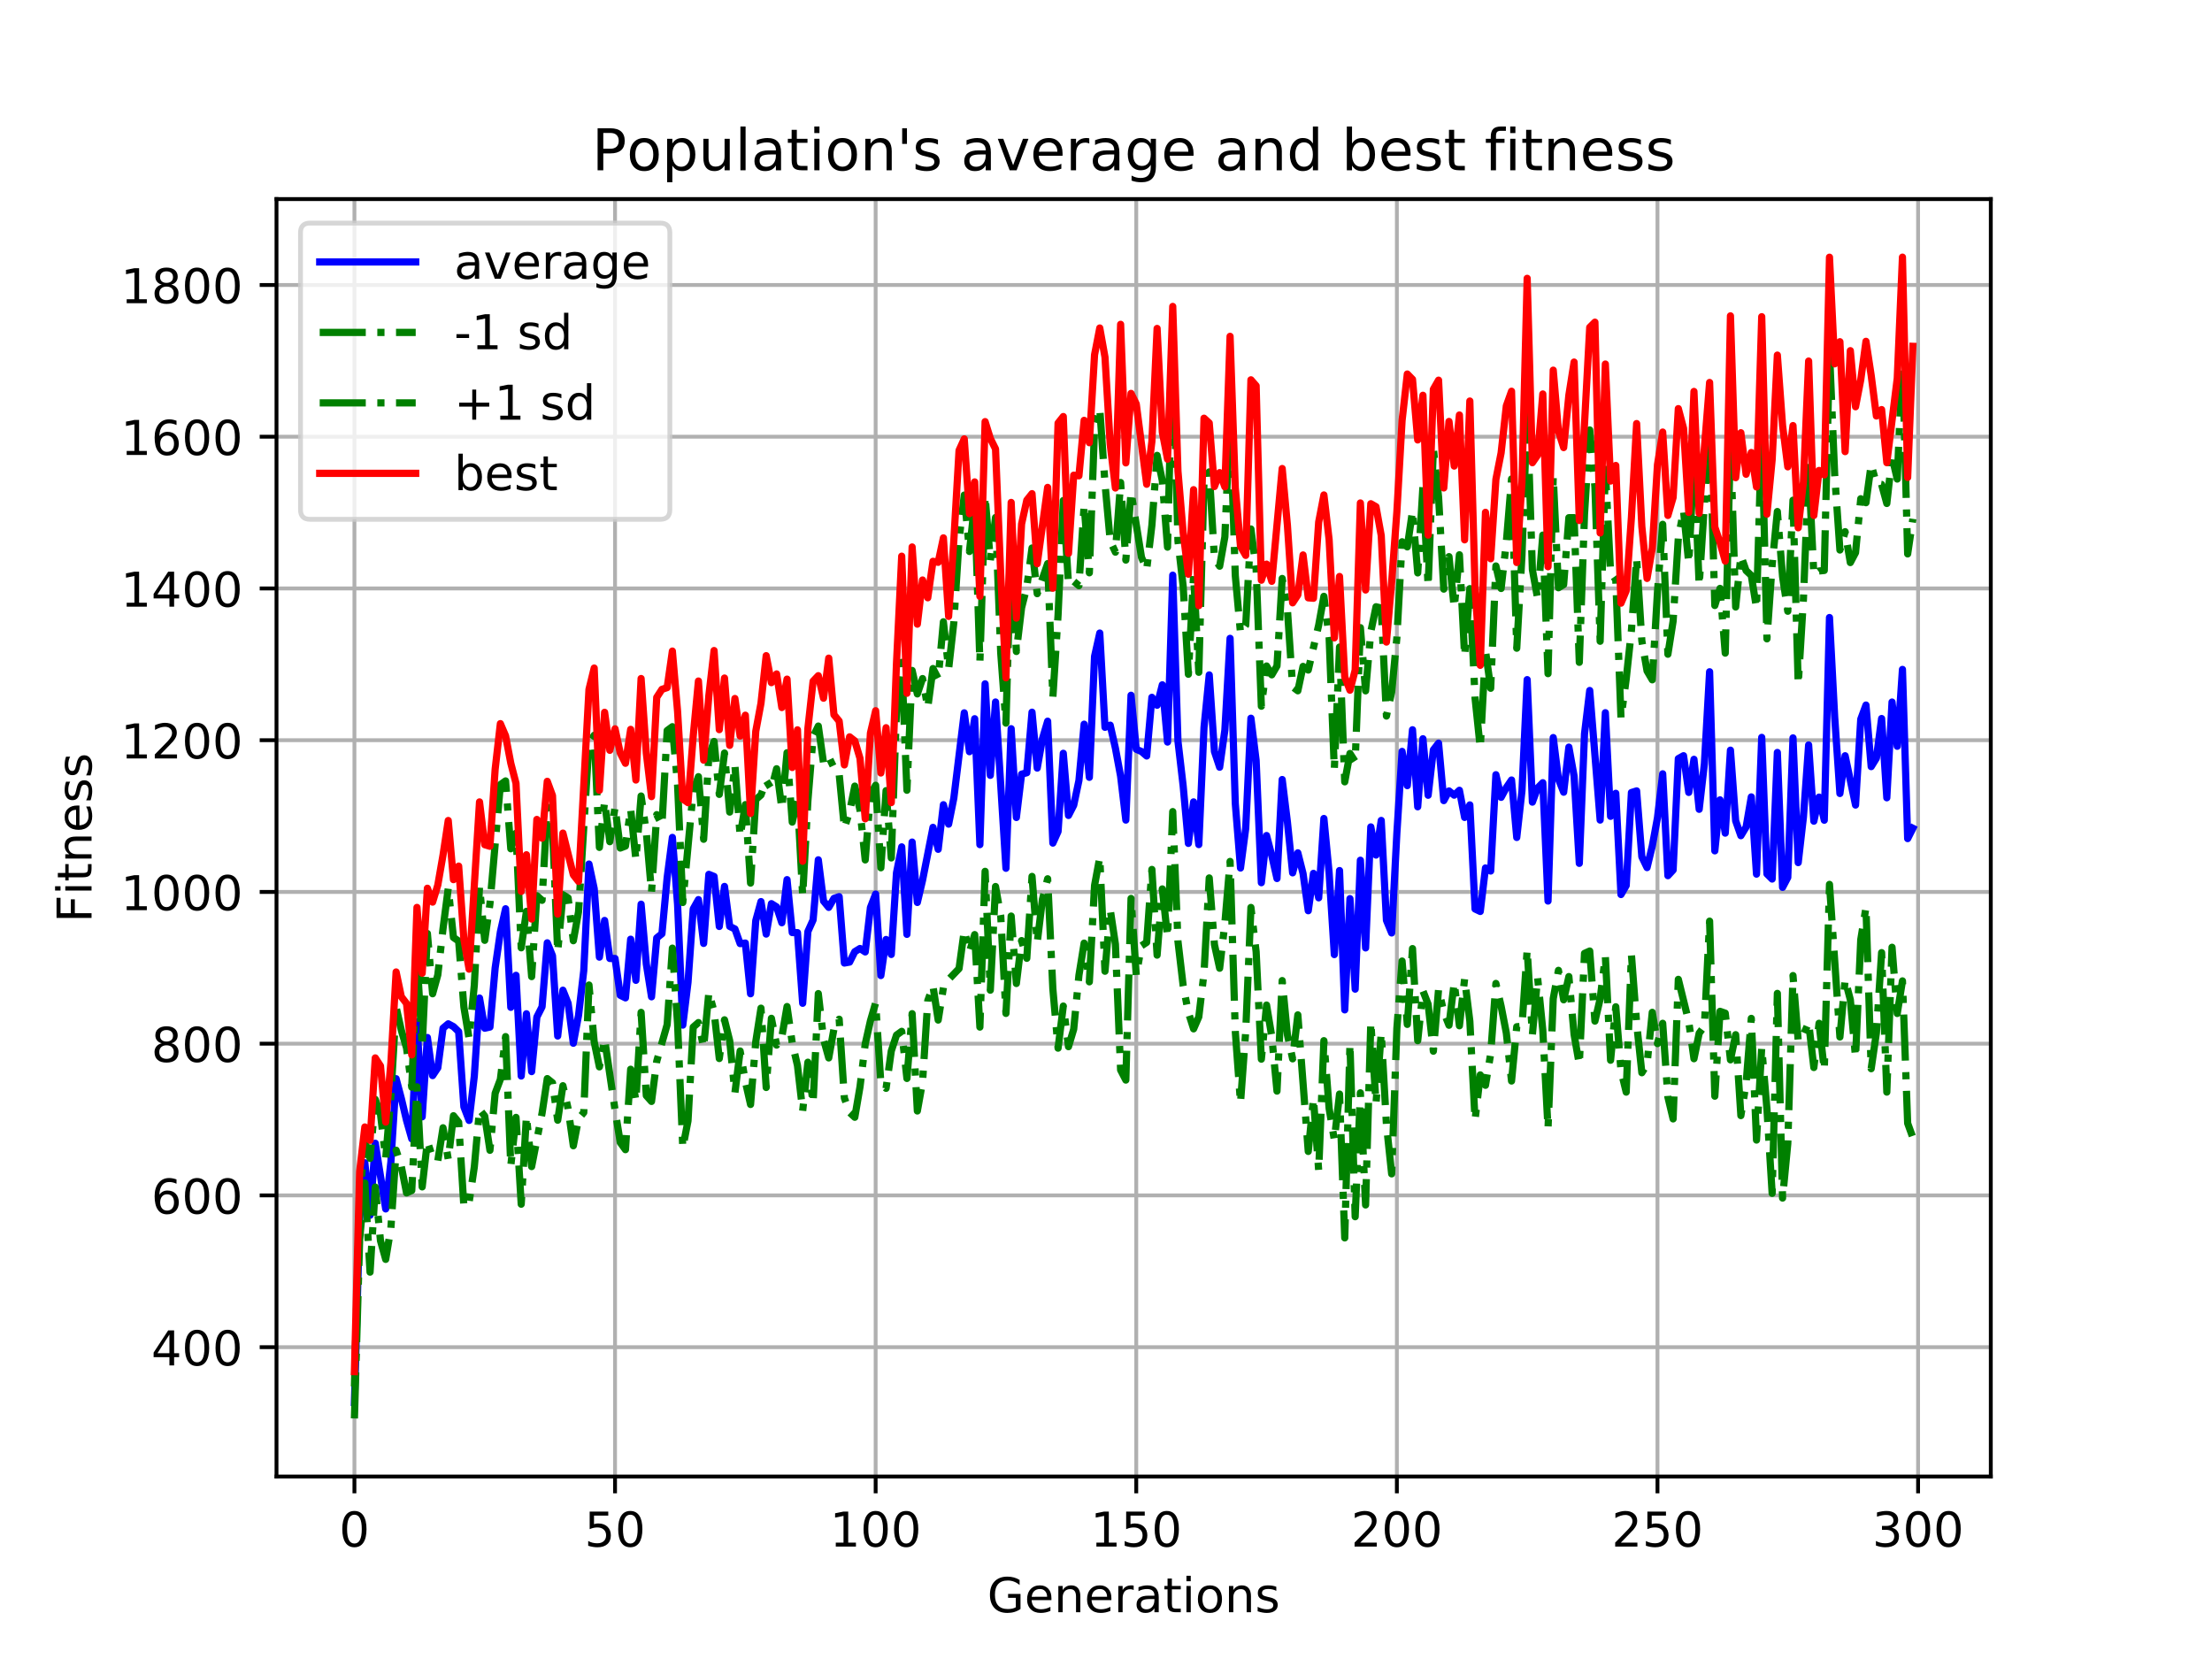 <?xml version="1.0" encoding="utf-8" standalone="no"?>
<!DOCTYPE svg PUBLIC "-//W3C//DTD SVG 1.1//EN"
  "http://www.w3.org/Graphics/SVG/1.1/DTD/svg11.dtd">
<!-- Created with matplotlib (https://matplotlib.org/) -->
<svg height="345.6pt" version="1.1" viewBox="0 0 460.8 345.6" width="460.8pt" xmlns="http://www.w3.org/2000/svg" xmlns:xlink="http://www.w3.org/1999/xlink">
 <defs>
  <style type="text/css">
*{stroke-linecap:butt;stroke-linejoin:round;}
  </style>
 </defs>
 <g id="figure_1">
  <g id="patch_1">
   <path d="M 0 345.6 
L 460.8 345.6 
L 460.8 0 
L 0 0 
z
" style="fill:#ffffff;"/>
  </g>
  <g id="axes_1">
   <g id="patch_2">
    <path d="M 57.6 307.584 
L 414.72 307.584 
L 414.72 41.472 
L 57.6 41.472 
z
" style="fill:#ffffff;"/>
   </g>
   <g id="matplotlib.axis_1">
    <g id="xtick_1">
     <g id="line2d_1">
      <path clip-path="url(#p96e9827429)" d="M 73.833 307.584 
L 73.833 41.472 
" style="fill:none;stroke:#b0b0b0;stroke-linecap:square;stroke-width:0.8;"/>
     </g>
     <g id="line2d_2">
      <defs>
       <path d="M 0 0 
L 0 3.5 
" id="mb250e79ff8" style="stroke:#000000;stroke-width:0.8;"/>
      </defs>
      <g>
       <use style="stroke:#000000;stroke-width:0.8;" x="73.833" xlink:href="#mb250e79ff8" y="307.584"/>
      </g>
     </g>
     <g id="text_1">
      <!-- 0 -->
      <defs>
       <path d="M 31.781 66.406 
Q 24.172 66.406 20.328 58.906 
Q 16.5 51.422 16.5 36.375 
Q 16.5 21.391 20.328 13.891 
Q 24.172 6.391 31.781 6.391 
Q 39.453 6.391 43.281 13.891 
Q 47.125 21.391 47.125 36.375 
Q 47.125 51.422 43.281 58.906 
Q 39.453 66.406 31.781 66.406 
z
M 31.781 74.219 
Q 44.047 74.219 50.516 64.516 
Q 56.984 54.828 56.984 36.375 
Q 56.984 17.969 50.516 8.266 
Q 44.047 -1.422 31.781 -1.422 
Q 19.531 -1.422 13.062 8.266 
Q 6.594 17.969 6.594 36.375 
Q 6.594 54.828 13.062 64.516 
Q 19.531 74.219 31.781 74.219 
z
" id="DejaVuSans-48"/>
      </defs>
      <g transform="translate(70.651 322.182)scale(0.1 -0.1)">
       <use xlink:href="#DejaVuSans-48"/>
      </g>
     </g>
    </g>
    <g id="xtick_2">
     <g id="line2d_3">
      <path clip-path="url(#p96e9827429)" d="M 128.123 307.584 
L 128.123 41.472 
" style="fill:none;stroke:#b0b0b0;stroke-linecap:square;stroke-width:0.8;"/>
     </g>
     <g id="line2d_4">
      <g>
       <use style="stroke:#000000;stroke-width:0.8;" x="128.123" xlink:href="#mb250e79ff8" y="307.584"/>
      </g>
     </g>
     <g id="text_2">
      <!-- 50 -->
      <defs>
       <path d="M 10.797 72.906 
L 49.516 72.906 
L 49.516 64.594 
L 19.828 64.594 
L 19.828 46.734 
Q 21.969 47.469 24.109 47.828 
Q 26.266 48.188 28.422 48.188 
Q 40.625 48.188 47.75 41.5 
Q 54.891 34.812 54.891 23.391 
Q 54.891 11.625 47.562 5.094 
Q 40.234 -1.422 26.906 -1.422 
Q 22.312 -1.422 17.547 -0.641 
Q 12.797 0.141 7.719 1.703 
L 7.719 11.625 
Q 12.109 9.234 16.797 8.062 
Q 21.484 6.891 26.703 6.891 
Q 35.156 6.891 40.078 11.328 
Q 45.016 15.766 45.016 23.391 
Q 45.016 31 40.078 35.438 
Q 35.156 39.891 26.703 39.891 
Q 22.75 39.891 18.812 39.016 
Q 14.891 38.141 10.797 36.281 
z
" id="DejaVuSans-53"/>
      </defs>
      <g transform="translate(121.76 322.182)scale(0.1 -0.1)">
       <use xlink:href="#DejaVuSans-53"/>
       <use x="63.623" xlink:href="#DejaVuSans-48"/>
      </g>
     </g>
    </g>
    <g id="xtick_3">
     <g id="line2d_5">
      <path clip-path="url(#p96e9827429)" d="M 182.413 307.584 
L 182.413 41.472 
" style="fill:none;stroke:#b0b0b0;stroke-linecap:square;stroke-width:0.8;"/>
     </g>
     <g id="line2d_6">
      <g>
       <use style="stroke:#000000;stroke-width:0.8;" x="182.413" xlink:href="#mb250e79ff8" y="307.584"/>
      </g>
     </g>
     <g id="text_3">
      <!-- 100 -->
      <defs>
       <path d="M 12.406 8.297 
L 28.516 8.297 
L 28.516 63.922 
L 10.984 60.406 
L 10.984 69.391 
L 28.422 72.906 
L 38.281 72.906 
L 38.281 8.297 
L 54.391 8.297 
L 54.391 0 
L 12.406 0 
z
" id="DejaVuSans-49"/>
      </defs>
      <g transform="translate(172.869 322.182)scale(0.1 -0.1)">
       <use xlink:href="#DejaVuSans-49"/>
       <use x="63.623" xlink:href="#DejaVuSans-48"/>
       <use x="127.246" xlink:href="#DejaVuSans-48"/>
      </g>
     </g>
    </g>
    <g id="xtick_4">
     <g id="line2d_7">
      <path clip-path="url(#p96e9827429)" d="M 236.703 307.584 
L 236.703 41.472 
" style="fill:none;stroke:#b0b0b0;stroke-linecap:square;stroke-width:0.8;"/>
     </g>
     <g id="line2d_8">
      <g>
       <use style="stroke:#000000;stroke-width:0.8;" x="236.703" xlink:href="#mb250e79ff8" y="307.584"/>
      </g>
     </g>
     <g id="text_4">
      <!-- 150 -->
      <g transform="translate(227.159 322.182)scale(0.1 -0.1)">
       <use xlink:href="#DejaVuSans-49"/>
       <use x="63.623" xlink:href="#DejaVuSans-53"/>
       <use x="127.246" xlink:href="#DejaVuSans-48"/>
      </g>
     </g>
    </g>
    <g id="xtick_5">
     <g id="line2d_9">
      <path clip-path="url(#p96e9827429)" d="M 290.993 307.584 
L 290.993 41.472 
" style="fill:none;stroke:#b0b0b0;stroke-linecap:square;stroke-width:0.8;"/>
     </g>
     <g id="line2d_10">
      <g>
       <use style="stroke:#000000;stroke-width:0.8;" x="290.993" xlink:href="#mb250e79ff8" y="307.584"/>
      </g>
     </g>
     <g id="text_5">
      <!-- 200 -->
      <defs>
       <path d="M 19.188 8.297 
L 53.609 8.297 
L 53.609 0 
L 7.328 0 
L 7.328 8.297 
Q 12.938 14.109 22.625 23.891 
Q 32.328 33.688 34.812 36.531 
Q 39.547 41.844 41.422 45.531 
Q 43.312 49.219 43.312 52.781 
Q 43.312 58.594 39.234 62.25 
Q 35.156 65.922 28.609 65.922 
Q 23.969 65.922 18.812 64.312 
Q 13.672 62.703 7.812 59.422 
L 7.812 69.391 
Q 13.766 71.781 18.938 73 
Q 24.125 74.219 28.422 74.219 
Q 39.75 74.219 46.484 68.547 
Q 53.219 62.891 53.219 53.422 
Q 53.219 48.922 51.531 44.891 
Q 49.859 40.875 45.406 35.406 
Q 44.188 33.984 37.641 27.219 
Q 31.109 20.453 19.188 8.297 
z
" id="DejaVuSans-50"/>
      </defs>
      <g transform="translate(281.449 322.182)scale(0.1 -0.1)">
       <use xlink:href="#DejaVuSans-50"/>
       <use x="63.623" xlink:href="#DejaVuSans-48"/>
       <use x="127.246" xlink:href="#DejaVuSans-48"/>
      </g>
     </g>
    </g>
    <g id="xtick_6">
     <g id="line2d_11">
      <path clip-path="url(#p96e9827429)" d="M 345.283 307.584 
L 345.283 41.472 
" style="fill:none;stroke:#b0b0b0;stroke-linecap:square;stroke-width:0.8;"/>
     </g>
     <g id="line2d_12">
      <g>
       <use style="stroke:#000000;stroke-width:0.8;" x="345.283" xlink:href="#mb250e79ff8" y="307.584"/>
      </g>
     </g>
     <g id="text_6">
      <!-- 250 -->
      <g transform="translate(335.739 322.182)scale(0.1 -0.1)">
       <use xlink:href="#DejaVuSans-50"/>
       <use x="63.623" xlink:href="#DejaVuSans-53"/>
       <use x="127.246" xlink:href="#DejaVuSans-48"/>
      </g>
     </g>
    </g>
    <g id="xtick_7">
     <g id="line2d_13">
      <path clip-path="url(#p96e9827429)" d="M 399.573 307.584 
L 399.573 41.472 
" style="fill:none;stroke:#b0b0b0;stroke-linecap:square;stroke-width:0.8;"/>
     </g>
     <g id="line2d_14">
      <g>
       <use style="stroke:#000000;stroke-width:0.8;" x="399.573" xlink:href="#mb250e79ff8" y="307.584"/>
      </g>
     </g>
     <g id="text_7">
      <!-- 300 -->
      <defs>
       <path d="M 40.578 39.312 
Q 47.656 37.797 51.625 33 
Q 55.609 28.219 55.609 21.188 
Q 55.609 10.406 48.188 4.484 
Q 40.766 -1.422 27.094 -1.422 
Q 22.516 -1.422 17.656 -0.516 
Q 12.797 0.391 7.625 2.203 
L 7.625 11.719 
Q 11.719 9.328 16.594 8.109 
Q 21.484 6.891 26.812 6.891 
Q 36.078 6.891 40.938 10.547 
Q 45.797 14.203 45.797 21.188 
Q 45.797 27.641 41.281 31.266 
Q 36.766 34.906 28.719 34.906 
L 20.219 34.906 
L 20.219 43.016 
L 29.109 43.016 
Q 36.375 43.016 40.234 45.922 
Q 44.094 48.828 44.094 54.297 
Q 44.094 59.906 40.109 62.906 
Q 36.141 65.922 28.719 65.922 
Q 24.656 65.922 20.016 65.031 
Q 15.375 64.156 9.812 62.312 
L 9.812 71.094 
Q 15.438 72.656 20.344 73.438 
Q 25.25 74.219 29.594 74.219 
Q 40.828 74.219 47.359 69.109 
Q 53.906 64.016 53.906 55.328 
Q 53.906 49.266 50.438 45.094 
Q 46.969 40.922 40.578 39.312 
z
" id="DejaVuSans-51"/>
      </defs>
      <g transform="translate(390.029 322.182)scale(0.1 -0.1)">
       <use xlink:href="#DejaVuSans-51"/>
       <use x="63.623" xlink:href="#DejaVuSans-48"/>
       <use x="127.246" xlink:href="#DejaVuSans-48"/>
      </g>
     </g>
    </g>
    <g id="text_8">
     <!-- Generations -->
     <defs>
      <path d="M 59.516 10.406 
L 59.516 29.984 
L 43.406 29.984 
L 43.406 38.094 
L 69.281 38.094 
L 69.281 6.781 
Q 63.578 2.734 56.688 0.656 
Q 49.812 -1.422 42 -1.422 
Q 24.906 -1.422 15.25 8.562 
Q 5.609 18.562 5.609 36.375 
Q 5.609 54.25 15.25 64.234 
Q 24.906 74.219 42 74.219 
Q 49.125 74.219 55.547 72.453 
Q 61.969 70.703 67.391 67.281 
L 67.391 56.781 
Q 61.922 61.422 55.766 63.766 
Q 49.609 66.109 42.828 66.109 
Q 29.438 66.109 22.719 58.641 
Q 16.016 51.172 16.016 36.375 
Q 16.016 21.625 22.719 14.156 
Q 29.438 6.688 42.828 6.688 
Q 48.047 6.688 52.141 7.594 
Q 56.25 8.5 59.516 10.406 
z
" id="DejaVuSans-71"/>
      <path d="M 56.203 29.594 
L 56.203 25.203 
L 14.891 25.203 
Q 15.484 15.922 20.484 11.062 
Q 25.484 6.203 34.422 6.203 
Q 39.594 6.203 44.453 7.469 
Q 49.312 8.734 54.109 11.281 
L 54.109 2.781 
Q 49.266 0.734 44.188 -0.344 
Q 39.109 -1.422 33.891 -1.422 
Q 20.797 -1.422 13.156 6.188 
Q 5.516 13.812 5.516 26.812 
Q 5.516 40.234 12.766 48.109 
Q 20.016 56 32.328 56 
Q 43.359 56 49.781 48.891 
Q 56.203 41.797 56.203 29.594 
z
M 47.219 32.234 
Q 47.125 39.594 43.094 43.984 
Q 39.062 48.391 32.422 48.391 
Q 24.906 48.391 20.391 44.141 
Q 15.875 39.891 15.188 32.172 
z
" id="DejaVuSans-101"/>
      <path d="M 54.891 33.016 
L 54.891 0 
L 45.906 0 
L 45.906 32.719 
Q 45.906 40.484 42.875 44.328 
Q 39.844 48.188 33.797 48.188 
Q 26.516 48.188 22.312 43.547 
Q 18.109 38.922 18.109 30.906 
L 18.109 0 
L 9.078 0 
L 9.078 54.688 
L 18.109 54.688 
L 18.109 46.188 
Q 21.344 51.125 25.703 53.562 
Q 30.078 56 35.797 56 
Q 45.219 56 50.047 50.172 
Q 54.891 44.344 54.891 33.016 
z
" id="DejaVuSans-110"/>
      <path d="M 41.109 46.297 
Q 39.594 47.172 37.812 47.578 
Q 36.031 48 33.891 48 
Q 26.266 48 22.188 43.047 
Q 18.109 38.094 18.109 28.812 
L 18.109 0 
L 9.078 0 
L 9.078 54.688 
L 18.109 54.688 
L 18.109 46.188 
Q 20.953 51.172 25.484 53.578 
Q 30.031 56 36.531 56 
Q 37.453 56 38.578 55.875 
Q 39.703 55.766 41.062 55.516 
z
" id="DejaVuSans-114"/>
      <path d="M 34.281 27.484 
Q 23.391 27.484 19.188 25 
Q 14.984 22.516 14.984 16.5 
Q 14.984 11.719 18.141 8.906 
Q 21.297 6.109 26.703 6.109 
Q 34.188 6.109 38.703 11.406 
Q 43.219 16.703 43.219 25.484 
L 43.219 27.484 
z
M 52.203 31.203 
L 52.203 0 
L 43.219 0 
L 43.219 8.297 
Q 40.141 3.328 35.547 0.953 
Q 30.953 -1.422 24.312 -1.422 
Q 15.922 -1.422 10.953 3.297 
Q 6 8.016 6 15.922 
Q 6 25.141 12.172 29.828 
Q 18.359 34.516 30.609 34.516 
L 43.219 34.516 
L 43.219 35.406 
Q 43.219 41.609 39.141 45 
Q 35.062 48.391 27.688 48.391 
Q 23 48.391 18.547 47.266 
Q 14.109 46.141 10.016 43.891 
L 10.016 52.203 
Q 14.938 54.109 19.578 55.047 
Q 24.219 56 28.609 56 
Q 40.484 56 46.344 49.844 
Q 52.203 43.703 52.203 31.203 
z
" id="DejaVuSans-97"/>
      <path d="M 18.312 70.219 
L 18.312 54.688 
L 36.812 54.688 
L 36.812 47.703 
L 18.312 47.703 
L 18.312 18.016 
Q 18.312 11.328 20.141 9.422 
Q 21.969 7.516 27.594 7.516 
L 36.812 7.516 
L 36.812 0 
L 27.594 0 
Q 17.188 0 13.234 3.875 
Q 9.281 7.766 9.281 18.016 
L 9.281 47.703 
L 2.688 47.703 
L 2.688 54.688 
L 9.281 54.688 
L 9.281 70.219 
z
" id="DejaVuSans-116"/>
      <path d="M 9.422 54.688 
L 18.406 54.688 
L 18.406 0 
L 9.422 0 
z
M 9.422 75.984 
L 18.406 75.984 
L 18.406 64.594 
L 9.422 64.594 
z
" id="DejaVuSans-105"/>
      <path d="M 30.609 48.391 
Q 23.391 48.391 19.188 42.75 
Q 14.984 37.109 14.984 27.297 
Q 14.984 17.484 19.156 11.844 
Q 23.344 6.203 30.609 6.203 
Q 37.797 6.203 41.984 11.859 
Q 46.188 17.531 46.188 27.297 
Q 46.188 37.016 41.984 42.703 
Q 37.797 48.391 30.609 48.391 
z
M 30.609 56 
Q 42.328 56 49.016 48.375 
Q 55.719 40.766 55.719 27.297 
Q 55.719 13.875 49.016 6.219 
Q 42.328 -1.422 30.609 -1.422 
Q 18.844 -1.422 12.172 6.219 
Q 5.516 13.875 5.516 27.297 
Q 5.516 40.766 12.172 48.375 
Q 18.844 56 30.609 56 
z
" id="DejaVuSans-111"/>
      <path d="M 44.281 53.078 
L 44.281 44.578 
Q 40.484 46.531 36.375 47.5 
Q 32.281 48.484 27.875 48.484 
Q 21.188 48.484 17.844 46.438 
Q 14.5 44.391 14.5 40.281 
Q 14.5 37.156 16.891 35.375 
Q 19.281 33.594 26.516 31.984 
L 29.594 31.297 
Q 39.156 29.25 43.188 25.516 
Q 47.219 21.781 47.219 15.094 
Q 47.219 7.469 41.188 3.016 
Q 35.156 -1.422 24.609 -1.422 
Q 20.219 -1.422 15.453 -0.562 
Q 10.688 0.297 5.422 2 
L 5.422 11.281 
Q 10.406 8.688 15.234 7.391 
Q 20.062 6.109 24.812 6.109 
Q 31.156 6.109 34.562 8.281 
Q 37.984 10.453 37.984 14.406 
Q 37.984 18.062 35.516 20.016 
Q 33.062 21.969 24.703 23.781 
L 21.578 24.516 
Q 13.234 26.266 9.516 29.906 
Q 5.812 33.547 5.812 39.891 
Q 5.812 47.609 11.281 51.797 
Q 16.75 56 26.812 56 
Q 31.781 56 36.172 55.266 
Q 40.578 54.547 44.281 53.078 
z
" id="DejaVuSans-115"/>
     </defs>
     <g transform="translate(205.662 335.861)scale(0.1 -0.1)">
      <use xlink:href="#DejaVuSans-71"/>
      <use x="77.49" xlink:href="#DejaVuSans-101"/>
      <use x="139.014" xlink:href="#DejaVuSans-110"/>
      <use x="202.393" xlink:href="#DejaVuSans-101"/>
      <use x="263.916" xlink:href="#DejaVuSans-114"/>
      <use x="305.029" xlink:href="#DejaVuSans-97"/>
      <use x="366.309" xlink:href="#DejaVuSans-116"/>
      <use x="405.518" xlink:href="#DejaVuSans-105"/>
      <use x="433.301" xlink:href="#DejaVuSans-111"/>
      <use x="494.482" xlink:href="#DejaVuSans-110"/>
      <use x="557.861" xlink:href="#DejaVuSans-115"/>
     </g>
    </g>
   </g>
   <g id="matplotlib.axis_2">
    <g id="ytick_1">
     <g id="line2d_15">
      <path clip-path="url(#p96e9827429)" d="M 57.6 280.638 
L 414.72 280.638 
" style="fill:none;stroke:#b0b0b0;stroke-linecap:square;stroke-width:0.8;"/>
     </g>
     <g id="line2d_16">
      <defs>
       <path d="M 0 0 
L -3.5 0 
" id="mab701eb43c" style="stroke:#000000;stroke-width:0.8;"/>
      </defs>
      <g>
       <use style="stroke:#000000;stroke-width:0.8;" x="57.6" xlink:href="#mab701eb43c" y="280.638"/>
      </g>
     </g>
     <g id="text_9">
      <!-- 400 -->
      <defs>
       <path d="M 37.797 64.312 
L 12.891 25.391 
L 37.797 25.391 
z
M 35.203 72.906 
L 47.609 72.906 
L 47.609 25.391 
L 58.016 25.391 
L 58.016 17.188 
L 47.609 17.188 
L 47.609 0 
L 37.797 0 
L 37.797 17.188 
L 4.891 17.188 
L 4.891 26.703 
z
" id="DejaVuSans-52"/>
      </defs>
      <g transform="translate(31.512 284.437)scale(0.1 -0.1)">
       <use xlink:href="#DejaVuSans-52"/>
       <use x="63.623" xlink:href="#DejaVuSans-48"/>
       <use x="127.246" xlink:href="#DejaVuSans-48"/>
      </g>
     </g>
    </g>
    <g id="ytick_2">
     <g id="line2d_17">
      <path clip-path="url(#p96e9827429)" d="M 57.6 249.027 
L 414.72 249.027 
" style="fill:none;stroke:#b0b0b0;stroke-linecap:square;stroke-width:0.8;"/>
     </g>
     <g id="line2d_18">
      <g>
       <use style="stroke:#000000;stroke-width:0.8;" x="57.6" xlink:href="#mab701eb43c" y="249.027"/>
      </g>
     </g>
     <g id="text_10">
      <!-- 600 -->
      <defs>
       <path d="M 33.016 40.375 
Q 26.375 40.375 22.484 35.828 
Q 18.609 31.297 18.609 23.391 
Q 18.609 15.531 22.484 10.953 
Q 26.375 6.391 33.016 6.391 
Q 39.656 6.391 43.531 10.953 
Q 47.406 15.531 47.406 23.391 
Q 47.406 31.297 43.531 35.828 
Q 39.656 40.375 33.016 40.375 
z
M 52.594 71.297 
L 52.594 62.312 
Q 48.875 64.062 45.094 64.984 
Q 41.312 65.922 37.594 65.922 
Q 27.828 65.922 22.672 59.328 
Q 17.531 52.734 16.797 39.406 
Q 19.672 43.656 24.016 45.922 
Q 28.375 48.188 33.594 48.188 
Q 44.578 48.188 50.953 41.516 
Q 57.328 34.859 57.328 23.391 
Q 57.328 12.156 50.688 5.359 
Q 44.047 -1.422 33.016 -1.422 
Q 20.359 -1.422 13.672 8.266 
Q 6.984 17.969 6.984 36.375 
Q 6.984 53.656 15.188 63.938 
Q 23.391 74.219 37.203 74.219 
Q 40.922 74.219 44.703 73.484 
Q 48.484 72.75 52.594 71.297 
z
" id="DejaVuSans-54"/>
      </defs>
      <g transform="translate(31.512 252.827)scale(0.1 -0.1)">
       <use xlink:href="#DejaVuSans-54"/>
       <use x="63.623" xlink:href="#DejaVuSans-48"/>
       <use x="127.246" xlink:href="#DejaVuSans-48"/>
      </g>
     </g>
    </g>
    <g id="ytick_3">
     <g id="line2d_19">
      <path clip-path="url(#p96e9827429)" d="M 57.6 217.417 
L 414.72 217.417 
" style="fill:none;stroke:#b0b0b0;stroke-linecap:square;stroke-width:0.8;"/>
     </g>
     <g id="line2d_20">
      <g>
       <use style="stroke:#000000;stroke-width:0.8;" x="57.6" xlink:href="#mab701eb43c" y="217.417"/>
      </g>
     </g>
     <g id="text_11">
      <!-- 800 -->
      <defs>
       <path d="M 31.781 34.625 
Q 24.75 34.625 20.719 30.859 
Q 16.703 27.094 16.703 20.516 
Q 16.703 13.922 20.719 10.156 
Q 24.75 6.391 31.781 6.391 
Q 38.812 6.391 42.859 10.172 
Q 46.922 13.969 46.922 20.516 
Q 46.922 27.094 42.891 30.859 
Q 38.875 34.625 31.781 34.625 
z
M 21.922 38.812 
Q 15.578 40.375 12.031 44.719 
Q 8.5 49.078 8.5 55.328 
Q 8.5 64.062 14.719 69.141 
Q 20.953 74.219 31.781 74.219 
Q 42.672 74.219 48.875 69.141 
Q 55.078 64.062 55.078 55.328 
Q 55.078 49.078 51.531 44.719 
Q 48 40.375 41.703 38.812 
Q 48.828 37.156 52.797 32.312 
Q 56.781 27.484 56.781 20.516 
Q 56.781 9.906 50.312 4.234 
Q 43.844 -1.422 31.781 -1.422 
Q 19.734 -1.422 13.25 4.234 
Q 6.781 9.906 6.781 20.516 
Q 6.781 27.484 10.781 32.312 
Q 14.797 37.156 21.922 38.812 
z
M 18.312 54.391 
Q 18.312 48.734 21.844 45.562 
Q 25.391 42.391 31.781 42.391 
Q 38.141 42.391 41.719 45.562 
Q 45.312 48.734 45.312 54.391 
Q 45.312 60.062 41.719 63.234 
Q 38.141 66.406 31.781 66.406 
Q 25.391 66.406 21.844 63.234 
Q 18.312 60.062 18.312 54.391 
z
" id="DejaVuSans-56"/>
      </defs>
      <g transform="translate(31.512 221.216)scale(0.1 -0.1)">
       <use xlink:href="#DejaVuSans-56"/>
       <use x="63.623" xlink:href="#DejaVuSans-48"/>
       <use x="127.246" xlink:href="#DejaVuSans-48"/>
      </g>
     </g>
    </g>
    <g id="ytick_4">
     <g id="line2d_21">
      <path clip-path="url(#p96e9827429)" d="M 57.6 185.807 
L 414.72 185.807 
" style="fill:none;stroke:#b0b0b0;stroke-linecap:square;stroke-width:0.8;"/>
     </g>
     <g id="line2d_22">
      <g>
       <use style="stroke:#000000;stroke-width:0.8;" x="57.6" xlink:href="#mab701eb43c" y="185.807"/>
      </g>
     </g>
     <g id="text_12">
      <!-- 1000 -->
      <g transform="translate(25.15 189.606)scale(0.1 -0.1)">
       <use xlink:href="#DejaVuSans-49"/>
       <use x="63.623" xlink:href="#DejaVuSans-48"/>
       <use x="127.246" xlink:href="#DejaVuSans-48"/>
       <use x="190.869" xlink:href="#DejaVuSans-48"/>
      </g>
     </g>
    </g>
    <g id="ytick_5">
     <g id="line2d_23">
      <path clip-path="url(#p96e9827429)" d="M 57.6 154.196 
L 414.72 154.196 
" style="fill:none;stroke:#b0b0b0;stroke-linecap:square;stroke-width:0.8;"/>
     </g>
     <g id="line2d_24">
      <g>
       <use style="stroke:#000000;stroke-width:0.8;" x="57.6" xlink:href="#mab701eb43c" y="154.196"/>
      </g>
     </g>
     <g id="text_13">
      <!-- 1200 -->
      <g transform="translate(25.15 157.996)scale(0.1 -0.1)">
       <use xlink:href="#DejaVuSans-49"/>
       <use x="63.623" xlink:href="#DejaVuSans-50"/>
       <use x="127.246" xlink:href="#DejaVuSans-48"/>
       <use x="190.869" xlink:href="#DejaVuSans-48"/>
      </g>
     </g>
    </g>
    <g id="ytick_6">
     <g id="line2d_25">
      <path clip-path="url(#p96e9827429)" d="M 57.6 122.586 
L 414.72 122.586 
" style="fill:none;stroke:#b0b0b0;stroke-linecap:square;stroke-width:0.8;"/>
     </g>
     <g id="line2d_26">
      <g>
       <use style="stroke:#000000;stroke-width:0.8;" x="57.6" xlink:href="#mab701eb43c" y="122.586"/>
      </g>
     </g>
     <g id="text_14">
      <!-- 1400 -->
      <g transform="translate(25.15 126.385)scale(0.1 -0.1)">
       <use xlink:href="#DejaVuSans-49"/>
       <use x="63.623" xlink:href="#DejaVuSans-52"/>
       <use x="127.246" xlink:href="#DejaVuSans-48"/>
       <use x="190.869" xlink:href="#DejaVuSans-48"/>
      </g>
     </g>
    </g>
    <g id="ytick_7">
     <g id="line2d_27">
      <path clip-path="url(#p96e9827429)" d="M 57.6 90.976 
L 414.72 90.976 
" style="fill:none;stroke:#b0b0b0;stroke-linecap:square;stroke-width:0.8;"/>
     </g>
     <g id="line2d_28">
      <g>
       <use style="stroke:#000000;stroke-width:0.8;" x="57.6" xlink:href="#mab701eb43c" y="90.976"/>
      </g>
     </g>
     <g id="text_15">
      <!-- 1600 -->
      <g transform="translate(25.15 94.775)scale(0.1 -0.1)">
       <use xlink:href="#DejaVuSans-49"/>
       <use x="63.623" xlink:href="#DejaVuSans-54"/>
       <use x="127.246" xlink:href="#DejaVuSans-48"/>
       <use x="190.869" xlink:href="#DejaVuSans-48"/>
      </g>
     </g>
    </g>
    <g id="ytick_8">
     <g id="line2d_29">
      <path clip-path="url(#p96e9827429)" d="M 57.6 59.365 
L 414.72 59.365 
" style="fill:none;stroke:#b0b0b0;stroke-linecap:square;stroke-width:0.8;"/>
     </g>
     <g id="line2d_30">
      <g>
       <use style="stroke:#000000;stroke-width:0.8;" x="57.6" xlink:href="#mab701eb43c" y="59.365"/>
      </g>
     </g>
     <g id="text_16">
      <!-- 1800 -->
      <g transform="translate(25.15 63.165)scale(0.1 -0.1)">
       <use xlink:href="#DejaVuSans-49"/>
       <use x="63.623" xlink:href="#DejaVuSans-56"/>
       <use x="127.246" xlink:href="#DejaVuSans-48"/>
       <use x="190.869" xlink:href="#DejaVuSans-48"/>
      </g>
     </g>
    </g>
    <g id="text_17">
     <!-- Fitness -->
     <defs>
      <path d="M 9.812 72.906 
L 51.703 72.906 
L 51.703 64.594 
L 19.672 64.594 
L 19.672 43.109 
L 48.578 43.109 
L 48.578 34.812 
L 19.672 34.812 
L 19.672 0 
L 9.812 0 
z
" id="DejaVuSans-70"/>
     </defs>
     <g transform="translate(19.07 192.202)rotate(-90)scale(0.1 -0.1)">
      <use xlink:href="#DejaVuSans-70"/>
      <use x="57.41" xlink:href="#DejaVuSans-105"/>
      <use x="85.193" xlink:href="#DejaVuSans-116"/>
      <use x="124.402" xlink:href="#DejaVuSans-110"/>
      <use x="187.781" xlink:href="#DejaVuSans-101"/>
      <use x="249.305" xlink:href="#DejaVuSans-115"/>
      <use x="301.404" xlink:href="#DejaVuSans-115"/>
     </g>
    </g>
   </g>
   <g id="line2d_31">
    <path clip-path="url(#p96e9827429)" d="M 73.833 292.161 
L 74.919 253.831 
L 76.004 242.214 
L 77.09 253.161 
L 78.176 238.157 
L 80.348 251.841 
L 81.433 242.012 
L 82.519 224.713 
L 83.605 228.826 
L 84.691 233.416 
L 85.777 237.243 
L 86.862 212.868 
L 87.948 232.653 
L 89.034 216.132 
L 90.12 224.068 
L 91.206 222.438 
L 92.291 214.186 
L 93.377 213.279 
L 94.463 213.861 
L 95.549 214.914 
L 96.635 230.579 
L 97.72 233.407 
L 98.806 224.175 
L 99.892 207.906 
L 100.978 214.197 
L 102.064 213.953 
L 103.149 201.647 
L 104.235 194.156 
L 105.321 189.311 
L 106.407 209.847 
L 107.493 203.173 
L 108.578 224.154 
L 109.664 211.188 
L 110.75 223.234 
L 111.836 211.874 
L 112.922 209.724 
L 114.007 196.407 
L 115.093 199.09 
L 116.179 215.821 
L 117.265 206.278 
L 118.351 209.008 
L 119.436 217.328 
L 120.522 211.494 
L 121.608 202.204 
L 122.694 179.998 
L 123.78 185.106 
L 124.865 199.389 
L 125.951 191.745 
L 127.037 199.666 
L 128.123 199.669 
L 129.209 207.329 
L 130.294 207.875 
L 131.38 195.654 
L 132.466 204.218 
L 133.552 188.359 
L 134.638 200.814 
L 135.723 207.653 
L 136.809 195.391 
L 137.895 194.512 
L 138.981 182.813 
L 140.067 174.448 
L 141.152 188.396 
L 142.238 213.55 
L 143.324 204.637 
L 144.41 189.34 
L 145.496 187.406 
L 146.581 196.531 
L 147.667 182.144 
L 148.753 182.582 
L 149.839 193 
L 150.925 184.658 
L 152.01 192.988 
L 153.096 193.518 
L 154.182 196.571 
L 155.268 196.454 
L 156.354 207.023 
L 157.439 191.785 
L 158.525 187.815 
L 159.611 194.584 
L 160.697 188.247 
L 161.783 188.929 
L 162.868 192.225 
L 163.954 183.244 
L 165.04 194.271 
L 166.126 194.281 
L 167.212 209.002 
L 168.297 194.056 
L 169.383 191.637 
L 170.469 179.116 
L 171.555 187.702 
L 172.641 189.026 
L 173.726 187.148 
L 174.812 186.784 
L 175.898 200.618 
L 176.984 200.422 
L 178.07 198.252 
L 179.155 197.586 
L 180.241 198.306 
L 181.327 189.056 
L 182.413 186.242 
L 183.499 203.227 
L 184.584 195.712 
L 185.67 198.834 
L 186.756 181.827 
L 187.842 176.419 
L 188.928 194.642 
L 190.013 175.417 
L 191.099 187.997 
L 192.185 183.372 
L 194.357 172.353 
L 195.442 176.925 
L 196.528 167.636 
L 197.614 171.685 
L 198.7 166.262 
L 200.871 148.498 
L 201.957 156.592 
L 203.043 149.722 
L 204.129 175.953 
L 205.215 142.454 
L 206.3 161.519 
L 207.386 146.241 
L 209.558 180.878 
L 210.644 151.802 
L 211.729 170.299 
L 212.815 161.278 
L 213.901 160.973 
L 214.987 148.366 
L 216.073 160.006 
L 217.158 153.905 
L 218.244 150.237 
L 219.33 175.63 
L 220.416 173.215 
L 221.502 156.924 
L 222.587 169.874 
L 223.673 167.746 
L 224.759 162.598 
L 225.845 150.86 
L 226.931 161.931 
L 228.016 136.732 
L 229.102 131.875 
L 230.188 151.515 
L 231.274 151.062 
L 232.36 155.857 
L 233.445 161.705 
L 234.531 170.837 
L 235.617 144.835 
L 236.703 156.085 
L 237.789 156.551 
L 238.875 157.484 
L 239.96 145.264 
L 241.046 146.919 
L 242.132 142.658 
L 243.218 154.584 
L 244.304 119.818 
L 245.389 154.386 
L 246.475 163.728 
L 247.561 175.692 
L 248.647 167.05 
L 249.733 175.942 
L 250.818 151.533 
L 251.904 140.596 
L 252.99 156.551 
L 254.076 159.826 
L 255.162 152.09 
L 256.247 132.98 
L 257.333 167.365 
L 258.419 180.827 
L 259.505 172.565 
L 260.591 149.617 
L 261.676 158.418 
L 262.762 183.882 
L 263.848 174.055 
L 264.934 178.25 
L 266.02 183.012 
L 267.105 162.389 
L 268.191 171.24 
L 269.277 181.831 
L 270.363 177.659 
L 271.449 181.977 
L 272.534 189.723 
L 273.62 181.935 
L 274.706 187.034 
L 275.792 170.507 
L 276.878 181.817 
L 277.963 198.86 
L 279.049 181.349 
L 280.135 210.376 
L 281.221 187.207 
L 282.307 206.055 
L 283.392 179.201 
L 284.478 197.468 
L 285.564 172.257 
L 286.65 178.125 
L 287.736 170.912 
L 288.821 191.722 
L 289.907 194.352 
L 290.993 173.55 
L 292.079 156.53 
L 293.165 163.663 
L 294.25 152.022 
L 295.336 168.069 
L 296.422 153.894 
L 297.508 165.666 
L 298.594 156.216 
L 299.679 154.812 
L 300.765 166.781 
L 301.851 164.766 
L 302.937 165.652 
L 304.023 164.629 
L 305.108 170.285 
L 306.194 167.674 
L 307.28 189.357 
L 308.366 189.874 
L 309.452 180.809 
L 310.537 181.452 
L 311.623 161.385 
L 312.709 166.101 
L 313.795 164.079 
L 314.881 162.487 
L 315.966 174.461 
L 317.052 164.746 
L 318.138 141.581 
L 319.224 167.099 
L 320.31 164.153 
L 321.395 163.053 
L 322.481 187.706 
L 323.567 153.651 
L 324.653 162.29 
L 325.739 165.029 
L 326.824 155.639 
L 327.91 161.67 
L 328.996 179.855 
L 330.082 152.871 
L 331.168 143.842 
L 333.339 170.834 
L 334.425 148.47 
L 335.511 170.058 
L 336.597 165.26 
L 337.682 186.348 
L 338.768 184.472 
L 339.854 165.099 
L 340.94 164.758 
L 342.026 178.484 
L 343.111 180.738 
L 344.197 176.252 
L 345.283 170.345 
L 346.369 161.198 
L 347.455 182.417 
L 348.54 181.245 
L 349.626 158.035 
L 350.712 157.428 
L 351.798 165.076 
L 352.884 158.182 
L 353.969 168.592 
L 355.055 159.109 
L 356.141 139.939 
L 357.227 177.247 
L 358.313 166.626 
L 359.398 173.555 
L 360.484 156.274 
L 361.57 170.996 
L 362.656 174.09 
L 363.742 172.289 
L 364.827 166.01 
L 365.913 182.096 
L 366.999 153.61 
L 368.085 182.046 
L 369.171 183.122 
L 370.256 156.75 
L 371.342 184.856 
L 372.428 182.785 
L 373.514 153.716 
L 374.6 179.698 
L 375.685 170.223 
L 376.771 155.189 
L 377.857 171.065 
L 378.943 166.054 
L 380.029 170.864 
L 381.114 128.642 
L 382.2 149.372 
L 383.286 165.301 
L 384.372 157.435 
L 386.543 167.706 
L 387.629 149.823 
L 388.715 146.878 
L 389.801 159.703 
L 390.887 157.939 
L 391.972 149.682 
L 393.058 166.193 
L 394.144 146.249 
L 395.23 155.462 
L 396.316 139.45 
L 397.401 174.695 
L 398.487 172.543 
L 398.487 172.543 
" style="fill:none;stroke:#0000ff;stroke-linecap:square;stroke-width:1.5;"/>
   </g>
   <g id="line2d_32">
    <path clip-path="url(#p96e9827429)" d="M 73.833 295.488 
L 74.919 258.244 
L 76.004 246.44 
L 77.09 265.011 
L 78.176 247.29 
L 79.262 258.465 
L 80.348 262.351 
L 81.433 255.801 
L 82.519 239.607 
L 83.605 243.021 
L 84.691 248.509 
L 85.777 248.006 
L 86.862 226.401 
L 87.948 247.249 
L 89.034 237.795 
L 90.12 241.115 
L 91.206 241.8 
L 92.291 234.936 
L 93.377 241.501 
L 94.463 232.427 
L 95.549 233.783 
L 96.635 251.364 
L 97.72 250.485 
L 98.806 243.106 
L 99.892 231.114 
L 100.978 232.506 
L 102.064 239.628 
L 103.149 227.752 
L 104.235 224.856 
L 105.321 215.941 
L 106.407 242.88 
L 107.493 232.774 
L 108.578 250.859 
L 109.664 232.53 
L 110.75 243.021 
L 112.922 231.896 
L 114.007 224.691 
L 115.093 225.563 
L 116.179 233.362 
L 117.265 226.175 
L 118.351 230.967 
L 119.436 238.686 
L 120.522 233.052 
L 121.608 231.767 
L 122.694 205.197 
L 123.78 217.044 
L 124.865 222.25 
L 125.951 216.48 
L 128.123 231.216 
L 129.209 237.995 
L 130.294 239.499 
L 131.38 222.743 
L 132.466 229.34 
L 133.552 210.895 
L 134.638 228.233 
L 135.723 229.45 
L 136.809 221.073 
L 138.981 213.439 
L 140.067 197.513 
L 141.152 213.269 
L 142.238 239.093 
L 143.324 233.493 
L 144.41 213.968 
L 145.496 213.018 
L 146.581 218.225 
L 147.667 206.761 
L 148.753 210.71 
L 149.839 220.511 
L 150.925 212.447 
L 152.01 216.805 
L 153.096 227.653 
L 154.182 218.942 
L 155.268 225.295 
L 156.354 230.082 
L 157.439 217.001 
L 158.525 210.019 
L 159.611 226.543 
L 160.697 212.131 
L 161.783 217.715 
L 162.868 216.012 
L 163.954 209.682 
L 165.04 217.284 
L 166.126 221.959 
L 167.212 231.41 
L 168.297 221.28 
L 169.383 229.796 
L 170.469 206.981 
L 171.555 216.467 
L 172.641 220.387 
L 173.726 214.352 
L 174.812 212.321 
L 175.898 228.739 
L 176.984 231.746 
L 178.07 232.746 
L 179.155 226.404 
L 180.241 217.473 
L 181.327 212.652 
L 182.413 208.898 
L 183.499 225.677 
L 184.584 226.719 
L 185.67 218.944 
L 186.756 215.63 
L 187.842 214.845 
L 188.928 224.661 
L 190.013 211.166 
L 191.099 231.439 
L 192.185 225.387 
L 193.271 208.468 
L 194.357 205.432 
L 195.442 212.499 
L 196.528 205.743 
L 197.614 204.045 
L 199.786 201.775 
L 200.871 193.859 
L 201.957 198.3 
L 203.043 194.692 
L 204.129 213.963 
L 205.215 181.514 
L 206.3 206.275 
L 207.386 184.676 
L 208.472 190.797 
L 209.558 211.114 
L 210.644 190.833 
L 211.729 204.881 
L 212.815 195.94 
L 213.901 199.633 
L 214.987 182.572 
L 216.073 196.336 
L 217.158 187.346 
L 218.244 183.066 
L 219.33 205.988 
L 220.416 218.35 
L 221.502 209.58 
L 222.587 218.041 
L 223.673 214.394 
L 224.759 203.184 
L 225.845 196.468 
L 226.931 204.533 
L 228.016 184.457 
L 229.102 178.599 
L 230.188 202.329 
L 231.274 189.436 
L 232.36 196.69 
L 233.445 222.899 
L 234.531 225 
L 235.617 187.167 
L 236.703 203.155 
L 237.789 197.027 
L 238.875 196.314 
L 239.96 181.117 
L 241.046 198.974 
L 242.132 185.179 
L 243.218 195.187 
L 244.304 169.069 
L 245.389 196.089 
L 246.475 205.332 
L 247.561 210.922 
L 248.647 214.331 
L 249.733 211.83 
L 250.818 202.691 
L 251.904 182.89 
L 252.99 196.768 
L 254.076 201.704 
L 255.162 192.336 
L 256.247 179.45 
L 257.333 214.822 
L 258.419 229.767 
L 259.505 214.858 
L 260.591 189.037 
L 261.676 198.269 
L 262.762 220.644 
L 263.848 209.373 
L 264.934 215.916 
L 266.02 227.298 
L 267.105 204.272 
L 268.191 215.553 
L 269.277 220.578 
L 270.363 211.415 
L 272.534 239.862 
L 273.62 228.828 
L 274.706 243.846 
L 275.792 216.789 
L 276.878 230.878 
L 277.963 237.458 
L 279.049 227.908 
L 280.135 257.878 
L 281.221 217.452 
L 282.307 253.463 
L 283.392 227.654 
L 284.478 251.015 
L 285.564 212.916 
L 286.65 229.854 
L 287.736 215.166 
L 288.821 234.278 
L 289.907 244.538 
L 290.993 214.231 
L 292.079 200.203 
L 293.165 213.4 
L 294.25 197.606 
L 295.336 216.79 
L 296.422 206.414 
L 297.508 209.212 
L 298.594 218.985 
L 299.679 206.101 
L 300.765 210.836 
L 301.851 213.578 
L 302.937 204.72 
L 304.023 213.688 
L 305.108 203.897 
L 306.194 212.726 
L 307.28 233.32 
L 308.366 223.921 
L 309.452 226.088 
L 310.537 219.522 
L 311.623 204.866 
L 312.709 209.608 
L 313.795 215.186 
L 314.881 225.197 
L 315.966 213.886 
L 317.052 213.8 
L 318.138 197.883 
L 319.224 215.529 
L 320.31 203.656 
L 321.395 214.637 
L 322.481 235.077 
L 323.567 208.03 
L 324.653 202.139 
L 325.739 208.278 
L 326.824 203.436 
L 327.91 215.504 
L 328.996 221.734 
L 330.082 198.606 
L 331.168 198.117 
L 332.253 212.715 
L 333.339 208.083 
L 334.425 199.178 
L 335.511 220.868 
L 336.597 209.729 
L 337.682 223.068 
L 338.768 227.51 
L 339.854 198.859 
L 340.94 213.182 
L 342.026 223.473 
L 343.111 221.706 
L 344.197 210.885 
L 345.283 217.397 
L 346.369 213.172 
L 347.455 228.544 
L 348.54 233.089 
L 349.626 204.015 
L 351.798 212.827 
L 352.884 220.554 
L 353.969 215.239 
L 355.055 213.771 
L 356.141 191.888 
L 357.227 228.356 
L 358.313 210.679 
L 359.398 211.055 
L 360.484 220.786 
L 361.57 215.545 
L 362.656 232.401 
L 363.742 225.717 
L 364.827 212.145 
L 365.913 237.495 
L 366.999 218.195 
L 368.085 231.006 
L 369.171 248.598 
L 370.256 206.94 
L 371.342 249.581 
L 372.428 238.235 
L 373.514 203.23 
L 374.6 216.838 
L 375.685 215.595 
L 376.771 213.004 
L 377.857 222.385 
L 378.943 213.163 
L 380.029 222.892 
L 381.114 184.233 
L 383.286 216.024 
L 384.372 204.114 
L 385.458 208.248 
L 386.543 220.284 
L 387.629 195.749 
L 388.715 189.035 
L 389.801 222.631 
L 390.887 215.141 
L 391.972 198.451 
L 393.058 227.504 
L 394.144 197.332 
L 395.23 211.129 
L 396.316 204.339 
L 397.401 233.999 
L 398.487 237.001 
L 398.487 237.001 
" style="fill:none;stroke:#008000;stroke-dasharray:9.6,2.4,1.5,2.4;stroke-dashoffset:0;stroke-width:1.5;"/>
   </g>
   <g id="line2d_33">
    <path clip-path="url(#p96e9827429)" d="M 73.833 288.833 
L 74.919 249.417 
L 76.004 237.989 
L 77.09 241.311 
L 78.176 229.024 
L 79.262 232.066 
L 80.348 241.33 
L 81.433 228.223 
L 82.519 209.818 
L 83.605 214.631 
L 84.691 218.323 
L 85.777 226.481 
L 86.862 199.334 
L 87.948 218.058 
L 89.034 194.468 
L 90.12 207.02 
L 91.206 203.076 
L 92.291 193.436 
L 93.377 185.057 
L 94.463 195.294 
L 95.549 196.046 
L 96.635 209.795 
L 97.72 216.329 
L 98.806 205.245 
L 99.892 184.697 
L 100.978 195.888 
L 102.064 188.278 
L 104.235 163.456 
L 105.321 162.682 
L 106.407 176.814 
L 107.493 173.571 
L 108.578 197.449 
L 109.664 189.847 
L 110.75 203.446 
L 111.836 186.586 
L 112.922 187.551 
L 114.007 168.122 
L 115.093 172.617 
L 116.179 198.28 
L 117.265 186.382 
L 118.351 187.05 
L 119.436 195.97 
L 120.522 189.936 
L 122.694 154.799 
L 123.78 153.167 
L 124.865 176.529 
L 125.951 167.011 
L 127.037 175.339 
L 128.123 168.122 
L 129.209 176.663 
L 130.294 176.251 
L 131.38 168.565 
L 132.466 179.095 
L 133.552 165.823 
L 134.638 173.395 
L 135.723 185.856 
L 136.809 169.709 
L 137.895 171.848 
L 138.981 152.186 
L 140.067 151.382 
L 141.152 163.523 
L 142.238 188.008 
L 144.41 164.712 
L 145.496 161.794 
L 146.581 174.837 
L 147.667 157.528 
L 148.753 154.453 
L 149.839 165.489 
L 150.925 156.87 
L 152.01 169.171 
L 153.096 159.383 
L 154.182 174.2 
L 155.268 167.613 
L 156.354 183.964 
L 157.439 166.57 
L 158.525 165.611 
L 159.611 162.624 
L 160.697 164.363 
L 161.783 160.143 
L 162.868 168.438 
L 163.954 156.807 
L 165.04 171.258 
L 166.126 166.603 
L 167.212 186.594 
L 168.297 166.832 
L 169.383 153.478 
L 170.469 151.252 
L 171.555 158.937 
L 172.641 157.665 
L 173.726 159.944 
L 174.812 161.247 
L 175.898 172.496 
L 176.984 169.098 
L 178.07 163.759 
L 179.155 168.769 
L 180.241 179.139 
L 181.327 165.46 
L 182.413 163.585 
L 183.499 180.777 
L 184.584 164.704 
L 185.67 178.725 
L 186.756 148.024 
L 187.842 137.992 
L 188.928 164.624 
L 190.013 139.668 
L 191.099 144.555 
L 192.185 141.356 
L 193.271 147.396 
L 194.357 139.274 
L 195.442 141.351 
L 196.528 129.529 
L 197.614 139.325 
L 198.7 129.679 
L 199.786 112.526 
L 200.871 103.136 
L 201.957 114.884 
L 203.043 104.752 
L 204.129 137.942 
L 205.215 103.394 
L 206.3 116.763 
L 207.386 107.806 
L 208.472 136.021 
L 209.558 150.642 
L 210.644 112.771 
L 211.729 135.718 
L 212.815 126.617 
L 213.901 122.313 
L 214.987 114.159 
L 216.073 123.676 
L 218.244 117.409 
L 219.33 145.272 
L 220.416 128.08 
L 221.502 104.268 
L 222.587 121.707 
L 223.673 121.099 
L 224.759 122.012 
L 225.845 105.252 
L 226.931 119.328 
L 228.016 89.007 
L 229.102 85.151 
L 230.188 100.701 
L 231.274 112.688 
L 232.36 115.024 
L 233.445 100.51 
L 234.531 116.675 
L 235.617 102.502 
L 237.789 116.075 
L 238.875 118.654 
L 239.96 109.41 
L 241.046 94.865 
L 242.132 100.138 
L 243.218 113.982 
L 244.304 70.568 
L 245.389 112.684 
L 246.475 122.124 
L 247.561 140.462 
L 248.647 119.769 
L 249.733 140.055 
L 250.818 100.375 
L 251.904 98.302 
L 252.99 116.333 
L 254.076 117.948 
L 255.162 111.844 
L 256.247 86.51 
L 257.333 119.907 
L 258.419 131.886 
L 259.505 130.272 
L 260.591 110.197 
L 261.676 118.566 
L 262.762 147.121 
L 263.848 138.736 
L 264.934 140.583 
L 266.02 138.725 
L 267.105 120.505 
L 268.191 126.927 
L 269.277 143.084 
L 270.363 143.904 
L 271.449 138.821 
L 272.534 139.583 
L 274.706 130.223 
L 275.792 124.225 
L 276.878 132.755 
L 277.963 160.261 
L 279.049 134.791 
L 280.135 162.873 
L 281.221 156.962 
L 282.307 158.646 
L 283.392 130.749 
L 284.478 143.92 
L 285.564 131.597 
L 286.65 126.397 
L 287.736 126.658 
L 288.821 149.165 
L 289.907 144.167 
L 290.993 132.868 
L 292.079 112.857 
L 293.165 113.927 
L 294.25 106.439 
L 295.336 119.347 
L 296.422 101.375 
L 297.508 122.121 
L 298.594 93.447 
L 299.679 103.523 
L 300.765 122.726 
L 301.851 115.955 
L 302.937 126.585 
L 304.023 115.569 
L 305.108 136.674 
L 306.194 122.622 
L 307.28 145.394 
L 308.366 155.827 
L 309.452 135.531 
L 310.537 143.382 
L 311.623 117.904 
L 312.709 122.594 
L 313.795 112.972 
L 314.881 99.777 
L 315.966 135.036 
L 317.052 115.693 
L 318.138 85.279 
L 319.224 118.67 
L 320.31 124.649 
L 321.395 111.469 
L 322.481 140.336 
L 323.567 99.273 
L 324.653 122.441 
L 325.739 121.78 
L 326.824 107.843 
L 327.91 107.837 
L 328.996 137.976 
L 330.082 107.136 
L 331.168 89.567 
L 332.253 101.457 
L 333.339 133.586 
L 334.425 97.763 
L 335.511 119.248 
L 336.597 120.791 
L 337.682 149.629 
L 338.768 141.434 
L 339.854 131.339 
L 340.94 116.334 
L 342.026 133.495 
L 343.111 139.769 
L 344.197 141.618 
L 345.283 123.293 
L 346.369 109.224 
L 347.455 136.289 
L 348.54 129.401 
L 349.626 112.056 
L 350.712 106.386 
L 351.798 117.325 
L 352.884 95.81 
L 353.969 121.944 
L 356.141 87.99 
L 357.227 126.138 
L 358.313 122.573 
L 359.398 136.056 
L 360.484 91.762 
L 361.57 126.448 
L 362.656 115.778 
L 363.742 118.86 
L 364.827 119.876 
L 365.913 126.696 
L 366.999 89.026 
L 368.085 133.087 
L 369.171 117.645 
L 370.256 106.56 
L 371.342 120.131 
L 372.428 127.336 
L 373.514 104.202 
L 374.6 142.557 
L 375.685 124.85 
L 376.771 97.375 
L 377.857 119.745 
L 378.943 118.946 
L 380.029 118.837 
L 381.114 73.052 
L 382.2 98.929 
L 383.286 114.579 
L 384.372 110.756 
L 385.458 117.193 
L 386.543 115.128 
L 387.629 103.897 
L 388.715 104.722 
L 389.801 96.775 
L 390.887 100.736 
L 391.972 100.913 
L 393.058 104.883 
L 394.144 95.165 
L 395.23 99.796 
L 396.316 74.562 
L 397.401 115.391 
L 398.487 108.086 
L 398.487 108.086 
" style="fill:none;stroke:#008000;stroke-dasharray:9.6,2.4,1.5,2.4;stroke-dashoffset:0;stroke-width:1.5;"/>
   </g>
   <g id="line2d_34">
    <path clip-path="url(#p96e9827429)" d="M 73.833 285.735 
L 74.919 244.047 
L 76.004 234.767 
L 77.09 237.552 
L 78.176 220.379 
L 79.262 222.056 
L 80.348 233.756 
L 81.433 221.345 
L 82.519 202.477 
L 83.605 207.639 
L 84.691 209.043 
L 85.777 219.758 
L 86.862 189.029 
L 87.948 202.755 
L 89.034 185.036 
L 90.12 187.928 
L 91.206 184.357 
L 92.291 178.113 
L 93.377 170.925 
L 94.463 183.247 
L 95.549 180.427 
L 96.635 195.679 
L 97.72 201.894 
L 99.892 167.053 
L 100.978 175.971 
L 102.064 176.299 
L 103.149 160.253 
L 104.235 150.744 
L 105.321 153.287 
L 106.407 158.986 
L 107.493 163.185 
L 108.578 185.699 
L 109.664 178.061 
L 110.75 191.453 
L 111.836 170.704 
L 112.922 174.619 
L 114.007 162.762 
L 115.093 165.73 
L 116.179 190.427 
L 117.265 173.547 
L 119.436 182.246 
L 120.522 183.624 
L 122.694 143.616 
L 123.78 139.167 
L 124.865 164.636 
L 125.951 148.387 
L 127.037 156.305 
L 128.123 151.824 
L 129.209 156.861 
L 130.294 159.006 
L 131.38 151.941 
L 132.466 162.494 
L 133.552 141.349 
L 134.638 156.895 
L 135.723 165.948 
L 136.809 145.275 
L 137.895 143.603 
L 138.981 143.244 
L 140.067 135.629 
L 141.152 148.195 
L 142.238 166.445 
L 143.324 167.211 
L 144.41 153.32 
L 145.496 141.868 
L 146.581 158.361 
L 147.667 144.908 
L 148.753 135.518 
L 149.839 152 
L 150.925 141.249 
L 152.01 155.269 
L 153.096 145.509 
L 154.182 153.327 
L 155.268 148.988 
L 156.354 169.461 
L 157.439 152.342 
L 158.525 146.5 
L 159.611 136.587 
L 160.697 142.209 
L 161.783 140.391 
L 162.868 147.393 
L 163.954 141.476 
L 165.04 159.887 
L 166.126 152.038 
L 167.212 179.416 
L 168.297 151.759 
L 169.383 141.905 
L 170.469 140.758 
L 171.555 145.448 
L 172.641 137.102 
L 173.726 148.891 
L 174.812 150.221 
L 175.898 159.344 
L 176.984 153.495 
L 178.07 154.345 
L 179.155 157.986 
L 180.241 170.574 
L 181.327 152.704 
L 182.413 148.052 
L 183.499 161.031 
L 184.584 151.594 
L 185.67 167.201 
L 186.756 138.147 
L 187.842 115.861 
L 188.928 144.427 
L 190.013 113.943 
L 191.099 130.024 
L 192.185 120.824 
L 193.271 124.531 
L 194.357 116.929 
L 195.442 117.142 
L 196.528 112.047 
L 197.614 128.408 
L 198.7 112.592 
L 199.786 93.826 
L 200.871 91.431 
L 201.957 107.021 
L 203.043 100.388 
L 204.129 124.229 
L 205.215 87.832 
L 206.3 91.329 
L 207.386 93.524 
L 208.472 119.709 
L 209.558 141.206 
L 210.644 104.664 
L 211.729 128.764 
L 212.815 109.15 
L 213.901 104.2 
L 214.987 102.838 
L 216.073 117.441 
L 218.244 101.531 
L 219.33 122.536 
L 220.416 88.142 
L 221.502 86.77 
L 222.587 115.29 
L 223.673 98.992 
L 224.759 99.118 
L 225.845 87.565 
L 226.931 92.224 
L 228.016 73.905 
L 229.102 68.325 
L 230.188 74.399 
L 231.274 92.553 
L 232.36 101.661 
L 233.445 67.562 
L 234.531 96.429 
L 235.617 81.952 
L 236.703 84.152 
L 238.875 100.877 
L 239.96 91.96 
L 241.046 68.42 
L 242.132 90.034 
L 243.218 95.655 
L 244.304 63.833 
L 245.389 98.135 
L 246.475 110.953 
L 247.561 119.622 
L 248.647 102.01 
L 249.733 126.17 
L 250.818 87.12 
L 251.904 88.117 
L 252.99 101.351 
L 254.076 98.455 
L 255.162 101.415 
L 256.247 70.064 
L 257.333 101.631 
L 258.419 113.832 
L 259.505 115.699 
L 260.591 79.123 
L 261.676 80.364 
L 262.762 120.867 
L 263.848 117.517 
L 264.934 121.099 
L 267.105 97.603 
L 268.191 109.426 
L 269.277 125.582 
L 270.363 123.925 
L 271.449 115.606 
L 272.534 124.541 
L 273.62 124.628 
L 274.706 108.749 
L 275.792 103.108 
L 276.878 112.421 
L 277.963 132.885 
L 279.049 120.091 
L 280.135 141.011 
L 281.221 143.782 
L 282.307 139.598 
L 283.392 104.774 
L 284.478 122.909 
L 285.564 104.936 
L 286.65 105.559 
L 287.736 111.569 
L 288.821 133.753 
L 289.907 121.205 
L 290.993 106.644 
L 292.079 87.603 
L 293.165 77.914 
L 294.25 79.025 
L 295.336 91.652 
L 296.422 82.343 
L 297.508 111.47 
L 298.594 81.095 
L 299.679 79.194 
L 300.765 101.649 
L 301.851 87.794 
L 302.937 97.089 
L 304.023 86.45 
L 305.108 112.458 
L 306.194 83.542 
L 307.28 122.403 
L 308.366 138.597 
L 309.452 106.726 
L 310.537 116.401 
L 311.623 99.865 
L 312.709 94.337 
L 313.795 84.552 
L 314.881 81.499 
L 315.966 117.185 
L 317.052 100.498 
L 318.138 57.981 
L 319.224 96.391 
L 320.31 94.811 
L 321.395 82.073 
L 322.481 118.063 
L 323.567 77.11 
L 324.653 89.848 
L 325.739 93.239 
L 326.824 82.315 
L 327.91 75.426 
L 328.996 108.429 
L 331.168 68.194 
L 332.253 67.116 
L 333.339 111.03 
L 334.425 75.835 
L 335.511 100.218 
L 336.597 96.963 
L 337.682 125.653 
L 338.768 123.068 
L 339.854 107.782 
L 340.94 88.237 
L 342.026 109.693 
L 343.111 120.496 
L 344.197 114.218 
L 345.283 96.798 
L 346.369 90.007 
L 347.455 107.375 
L 348.54 103.636 
L 349.626 85.123 
L 350.712 89.22 
L 351.798 106.755 
L 352.884 81.544 
L 353.969 106.942 
L 356.141 79.675 
L 357.227 109.784 
L 358.313 113.035 
L 359.398 116.9 
L 360.484 65.799 
L 361.57 99.511 
L 362.656 90.147 
L 363.742 98.794 
L 364.827 94.266 
L 365.913 101.441 
L 366.999 65.973 
L 368.085 107.109 
L 369.171 95.772 
L 370.256 73.974 
L 371.342 88.634 
L 372.428 97.252 
L 373.514 88.658 
L 374.6 109.949 
L 375.685 100.423 
L 376.771 75.215 
L 377.857 107.383 
L 378.943 98 
L 380.029 98.937 
L 381.114 53.58 
L 382.2 75.794 
L 383.286 71.184 
L 384.372 94.081 
L 385.458 73.05 
L 386.543 84.736 
L 387.629 79.103 
L 388.715 71.102 
L 389.801 78.197 
L 390.887 86.662 
L 391.972 85.324 
L 393.058 96.387 
L 395.23 78.823 
L 396.316 53.568 
L 397.401 99.465 
L 398.487 72.147 
L 398.487 72.147 
" style="fill:none;stroke:#ff0000;stroke-linecap:square;stroke-width:1.5;"/>
   </g>
   <g id="patch_3">
    <path d="M 57.6 307.584 
L 57.6 41.472 
" style="fill:none;stroke:#000000;stroke-linecap:square;stroke-linejoin:miter;stroke-width:0.8;"/>
   </g>
   <g id="patch_4">
    <path d="M 414.72 307.584 
L 414.72 41.472 
" style="fill:none;stroke:#000000;stroke-linecap:square;stroke-linejoin:miter;stroke-width:0.8;"/>
   </g>
   <g id="patch_5">
    <path d="M 57.6 307.584 
L 414.72 307.584 
" style="fill:none;stroke:#000000;stroke-linecap:square;stroke-linejoin:miter;stroke-width:0.8;"/>
   </g>
   <g id="patch_6">
    <path d="M 57.6 41.472 
L 414.72 41.472 
" style="fill:none;stroke:#000000;stroke-linecap:square;stroke-linejoin:miter;stroke-width:0.8;"/>
   </g>
   <g id="text_18">
    <!-- Population's average and best fitness -->
    <defs>
     <path d="M 19.672 64.797 
L 19.672 37.406 
L 32.078 37.406 
Q 38.969 37.406 42.719 40.969 
Q 46.484 44.531 46.484 51.125 
Q 46.484 57.672 42.719 61.234 
Q 38.969 64.797 32.078 64.797 
z
M 9.812 72.906 
L 32.078 72.906 
Q 44.344 72.906 50.609 67.359 
Q 56.891 61.812 56.891 51.125 
Q 56.891 40.328 50.609 34.812 
Q 44.344 29.297 32.078 29.297 
L 19.672 29.297 
L 19.672 0 
L 9.812 0 
z
" id="DejaVuSans-80"/>
     <path d="M 18.109 8.203 
L 18.109 -20.797 
L 9.078 -20.797 
L 9.078 54.688 
L 18.109 54.688 
L 18.109 46.391 
Q 20.953 51.266 25.266 53.625 
Q 29.594 56 35.594 56 
Q 45.562 56 51.781 48.094 
Q 58.016 40.188 58.016 27.297 
Q 58.016 14.406 51.781 6.484 
Q 45.562 -1.422 35.594 -1.422 
Q 29.594 -1.422 25.266 0.953 
Q 20.953 3.328 18.109 8.203 
z
M 48.688 27.297 
Q 48.688 37.203 44.609 42.844 
Q 40.531 48.484 33.406 48.484 
Q 26.266 48.484 22.188 42.844 
Q 18.109 37.203 18.109 27.297 
Q 18.109 17.391 22.188 11.75 
Q 26.266 6.109 33.406 6.109 
Q 40.531 6.109 44.609 11.75 
Q 48.688 17.391 48.688 27.297 
z
" id="DejaVuSans-112"/>
     <path d="M 8.5 21.578 
L 8.5 54.688 
L 17.484 54.688 
L 17.484 21.922 
Q 17.484 14.156 20.5 10.266 
Q 23.531 6.391 29.594 6.391 
Q 36.859 6.391 41.078 11.031 
Q 45.312 15.672 45.312 23.688 
L 45.312 54.688 
L 54.297 54.688 
L 54.297 0 
L 45.312 0 
L 45.312 8.406 
Q 42.047 3.422 37.719 1 
Q 33.406 -1.422 27.688 -1.422 
Q 18.266 -1.422 13.375 4.438 
Q 8.5 10.297 8.5 21.578 
z
M 31.109 56 
z
" id="DejaVuSans-117"/>
     <path d="M 9.422 75.984 
L 18.406 75.984 
L 18.406 0 
L 9.422 0 
z
" id="DejaVuSans-108"/>
     <path d="M 17.922 72.906 
L 17.922 45.797 
L 9.625 45.797 
L 9.625 72.906 
z
" id="DejaVuSans-39"/>
     <path id="DejaVuSans-32"/>
     <path d="M 2.984 54.688 
L 12.5 54.688 
L 29.594 8.797 
L 46.688 54.688 
L 56.203 54.688 
L 35.688 0 
L 23.484 0 
z
" id="DejaVuSans-118"/>
     <path d="M 45.406 27.984 
Q 45.406 37.75 41.375 43.109 
Q 37.359 48.484 30.078 48.484 
Q 22.859 48.484 18.828 43.109 
Q 14.797 37.75 14.797 27.984 
Q 14.797 18.266 18.828 12.891 
Q 22.859 7.516 30.078 7.516 
Q 37.359 7.516 41.375 12.891 
Q 45.406 18.266 45.406 27.984 
z
M 54.391 6.781 
Q 54.391 -7.172 48.188 -13.984 
Q 42 -20.797 29.203 -20.797 
Q 24.469 -20.797 20.266 -20.094 
Q 16.062 -19.391 12.109 -17.922 
L 12.109 -9.188 
Q 16.062 -11.328 19.922 -12.344 
Q 23.781 -13.375 27.781 -13.375 
Q 36.625 -13.375 41.016 -8.766 
Q 45.406 -4.156 45.406 5.172 
L 45.406 9.625 
Q 42.625 4.781 38.281 2.391 
Q 33.938 0 27.875 0 
Q 17.828 0 11.672 7.656 
Q 5.516 15.328 5.516 27.984 
Q 5.516 40.672 11.672 48.328 
Q 17.828 56 27.875 56 
Q 33.938 56 38.281 53.609 
Q 42.625 51.219 45.406 46.391 
L 45.406 54.688 
L 54.391 54.688 
z
" id="DejaVuSans-103"/>
     <path d="M 45.406 46.391 
L 45.406 75.984 
L 54.391 75.984 
L 54.391 0 
L 45.406 0 
L 45.406 8.203 
Q 42.578 3.328 38.25 0.953 
Q 33.938 -1.422 27.875 -1.422 
Q 17.969 -1.422 11.734 6.484 
Q 5.516 14.406 5.516 27.297 
Q 5.516 40.188 11.734 48.094 
Q 17.969 56 27.875 56 
Q 33.938 56 38.25 53.625 
Q 42.578 51.266 45.406 46.391 
z
M 14.797 27.297 
Q 14.797 17.391 18.875 11.75 
Q 22.953 6.109 30.078 6.109 
Q 37.203 6.109 41.297 11.75 
Q 45.406 17.391 45.406 27.297 
Q 45.406 37.203 41.297 42.844 
Q 37.203 48.484 30.078 48.484 
Q 22.953 48.484 18.875 42.844 
Q 14.797 37.203 14.797 27.297 
z
" id="DejaVuSans-100"/>
     <path d="M 48.688 27.297 
Q 48.688 37.203 44.609 42.844 
Q 40.531 48.484 33.406 48.484 
Q 26.266 48.484 22.188 42.844 
Q 18.109 37.203 18.109 27.297 
Q 18.109 17.391 22.188 11.75 
Q 26.266 6.109 33.406 6.109 
Q 40.531 6.109 44.609 11.75 
Q 48.688 17.391 48.688 27.297 
z
M 18.109 46.391 
Q 20.953 51.266 25.266 53.625 
Q 29.594 56 35.594 56 
Q 45.562 56 51.781 48.094 
Q 58.016 40.188 58.016 27.297 
Q 58.016 14.406 51.781 6.484 
Q 45.562 -1.422 35.594 -1.422 
Q 29.594 -1.422 25.266 0.953 
Q 20.953 3.328 18.109 8.203 
L 18.109 0 
L 9.078 0 
L 9.078 75.984 
L 18.109 75.984 
z
" id="DejaVuSans-98"/>
     <path d="M 37.109 75.984 
L 37.109 68.5 
L 28.516 68.5 
Q 23.688 68.5 21.797 66.547 
Q 19.922 64.594 19.922 59.516 
L 19.922 54.688 
L 34.719 54.688 
L 34.719 47.703 
L 19.922 47.703 
L 19.922 0 
L 10.891 0 
L 10.891 47.703 
L 2.297 47.703 
L 2.297 54.688 
L 10.891 54.688 
L 10.891 58.5 
Q 10.891 67.625 15.141 71.797 
Q 19.391 75.984 28.609 75.984 
z
" id="DejaVuSans-102"/>
    </defs>
    <g transform="translate(123.315 35.472)scale(0.12 -0.12)">
     <use xlink:href="#DejaVuSans-80"/>
     <use x="60.256" xlink:href="#DejaVuSans-111"/>
     <use x="121.438" xlink:href="#DejaVuSans-112"/>
     <use x="184.914" xlink:href="#DejaVuSans-117"/>
     <use x="248.293" xlink:href="#DejaVuSans-108"/>
     <use x="276.076" xlink:href="#DejaVuSans-97"/>
     <use x="337.355" xlink:href="#DejaVuSans-116"/>
     <use x="376.564" xlink:href="#DejaVuSans-105"/>
     <use x="404.348" xlink:href="#DejaVuSans-111"/>
     <use x="465.529" xlink:href="#DejaVuSans-110"/>
     <use x="528.908" xlink:href="#DejaVuSans-39"/>
     <use x="556.398" xlink:href="#DejaVuSans-115"/>
     <use x="608.498" xlink:href="#DejaVuSans-32"/>
     <use x="640.285" xlink:href="#DejaVuSans-97"/>
     <use x="701.564" xlink:href="#DejaVuSans-118"/>
     <use x="760.744" xlink:href="#DejaVuSans-101"/>
     <use x="822.268" xlink:href="#DejaVuSans-114"/>
     <use x="863.381" xlink:href="#DejaVuSans-97"/>
     <use x="924.66" xlink:href="#DejaVuSans-103"/>
     <use x="988.137" xlink:href="#DejaVuSans-101"/>
     <use x="1049.66" xlink:href="#DejaVuSans-32"/>
     <use x="1081.447" xlink:href="#DejaVuSans-97"/>
     <use x="1142.727" xlink:href="#DejaVuSans-110"/>
     <use x="1206.105" xlink:href="#DejaVuSans-100"/>
     <use x="1269.582" xlink:href="#DejaVuSans-32"/>
     <use x="1301.369" xlink:href="#DejaVuSans-98"/>
     <use x="1364.846" xlink:href="#DejaVuSans-101"/>
     <use x="1426.369" xlink:href="#DejaVuSans-115"/>
     <use x="1478.469" xlink:href="#DejaVuSans-116"/>
     <use x="1517.678" xlink:href="#DejaVuSans-32"/>
     <use x="1549.465" xlink:href="#DejaVuSans-102"/>
     <use x="1584.67" xlink:href="#DejaVuSans-105"/>
     <use x="1612.453" xlink:href="#DejaVuSans-116"/>
     <use x="1651.662" xlink:href="#DejaVuSans-110"/>
     <use x="1715.041" xlink:href="#DejaVuSans-101"/>
     <use x="1776.564" xlink:href="#DejaVuSans-115"/>
     <use x="1828.664" xlink:href="#DejaVuSans-115"/>
    </g>
   </g>
   <g id="legend_1">
    <g id="patch_7">
     <path d="M 64.6 108.184 
L 137.541 108.184 
Q 139.541 108.184 139.541 106.184 
L 139.541 48.472 
Q 139.541 46.472 137.541 46.472 
L 64.6 46.472 
Q 62.6 46.472 62.6 48.472 
L 62.6 106.184 
Q 62.6 108.184 64.6 108.184 
z
" style="fill:#ffffff;opacity:0.8;stroke:#cccccc;stroke-linejoin:miter;"/>
    </g>
    <g id="line2d_35">
     <path d="M 66.6 54.57 
L 86.6 54.57 
" style="fill:none;stroke:#0000ff;stroke-linecap:square;stroke-width:1.5;"/>
    </g>
    <g id="line2d_36"/>
    <g id="text_19">
     <!-- average -->
     <g transform="translate(94.6 58.07)scale(0.1 -0.1)">
      <use xlink:href="#DejaVuSans-97"/>
      <use x="61.279" xlink:href="#DejaVuSans-118"/>
      <use x="120.459" xlink:href="#DejaVuSans-101"/>
      <use x="181.982" xlink:href="#DejaVuSans-114"/>
      <use x="223.096" xlink:href="#DejaVuSans-97"/>
      <use x="284.375" xlink:href="#DejaVuSans-103"/>
      <use x="347.852" xlink:href="#DejaVuSans-101"/>
     </g>
    </g>
    <g id="line2d_37">
     <path d="M 66.6 69.249 
L 86.6 69.249 
" style="fill:none;stroke:#008000;stroke-dasharray:9.6,2.4,1.5,2.4;stroke-dashoffset:0;stroke-width:1.5;"/>
    </g>
    <g id="line2d_38"/>
    <g id="text_20">
     <!-- -1 sd -->
     <defs>
      <path d="M 4.891 31.391 
L 31.203 31.391 
L 31.203 23.391 
L 4.891 23.391 
z
" id="DejaVuSans-45"/>
     </defs>
     <g transform="translate(94.6 72.749)scale(0.1 -0.1)">
      <use xlink:href="#DejaVuSans-45"/>
      <use x="36.084" xlink:href="#DejaVuSans-49"/>
      <use x="99.707" xlink:href="#DejaVuSans-32"/>
      <use x="131.494" xlink:href="#DejaVuSans-115"/>
      <use x="183.594" xlink:href="#DejaVuSans-100"/>
     </g>
    </g>
    <g id="line2d_39">
     <path d="M 66.6 83.927 
L 86.6 83.927 
" style="fill:none;stroke:#008000;stroke-dasharray:9.6,2.4,1.5,2.4;stroke-dashoffset:0;stroke-width:1.5;"/>
    </g>
    <g id="line2d_40"/>
    <g id="text_21">
     <!-- +1 sd -->
     <defs>
      <path d="M 46 62.703 
L 46 35.5 
L 73.188 35.5 
L 73.188 27.203 
L 46 27.203 
L 46 0 
L 37.797 0 
L 37.797 27.203 
L 10.594 27.203 
L 10.594 35.5 
L 37.797 35.5 
L 37.797 62.703 
z
" id="DejaVuSans-43"/>
     </defs>
     <g transform="translate(94.6 87.427)scale(0.1 -0.1)">
      <use xlink:href="#DejaVuSans-43"/>
      <use x="83.789" xlink:href="#DejaVuSans-49"/>
      <use x="147.412" xlink:href="#DejaVuSans-32"/>
      <use x="179.199" xlink:href="#DejaVuSans-115"/>
      <use x="231.299" xlink:href="#DejaVuSans-100"/>
     </g>
    </g>
    <g id="line2d_41">
     <path d="M 66.6 98.605 
L 86.6 98.605 
" style="fill:none;stroke:#ff0000;stroke-linecap:square;stroke-width:1.5;"/>
    </g>
    <g id="line2d_42"/>
    <g id="text_22">
     <!-- best -->
     <g transform="translate(94.6 102.105)scale(0.1 -0.1)">
      <use xlink:href="#DejaVuSans-98"/>
      <use x="63.477" xlink:href="#DejaVuSans-101"/>
      <use x="125" xlink:href="#DejaVuSans-115"/>
      <use x="177.1" xlink:href="#DejaVuSans-116"/>
     </g>
    </g>
   </g>
  </g>
 </g>
 <defs>
  <clipPath id="p96e9827429">
   <rect height="266.112" width="357.12" x="57.6" y="41.472"/>
  </clipPath>
 </defs>
</svg>
